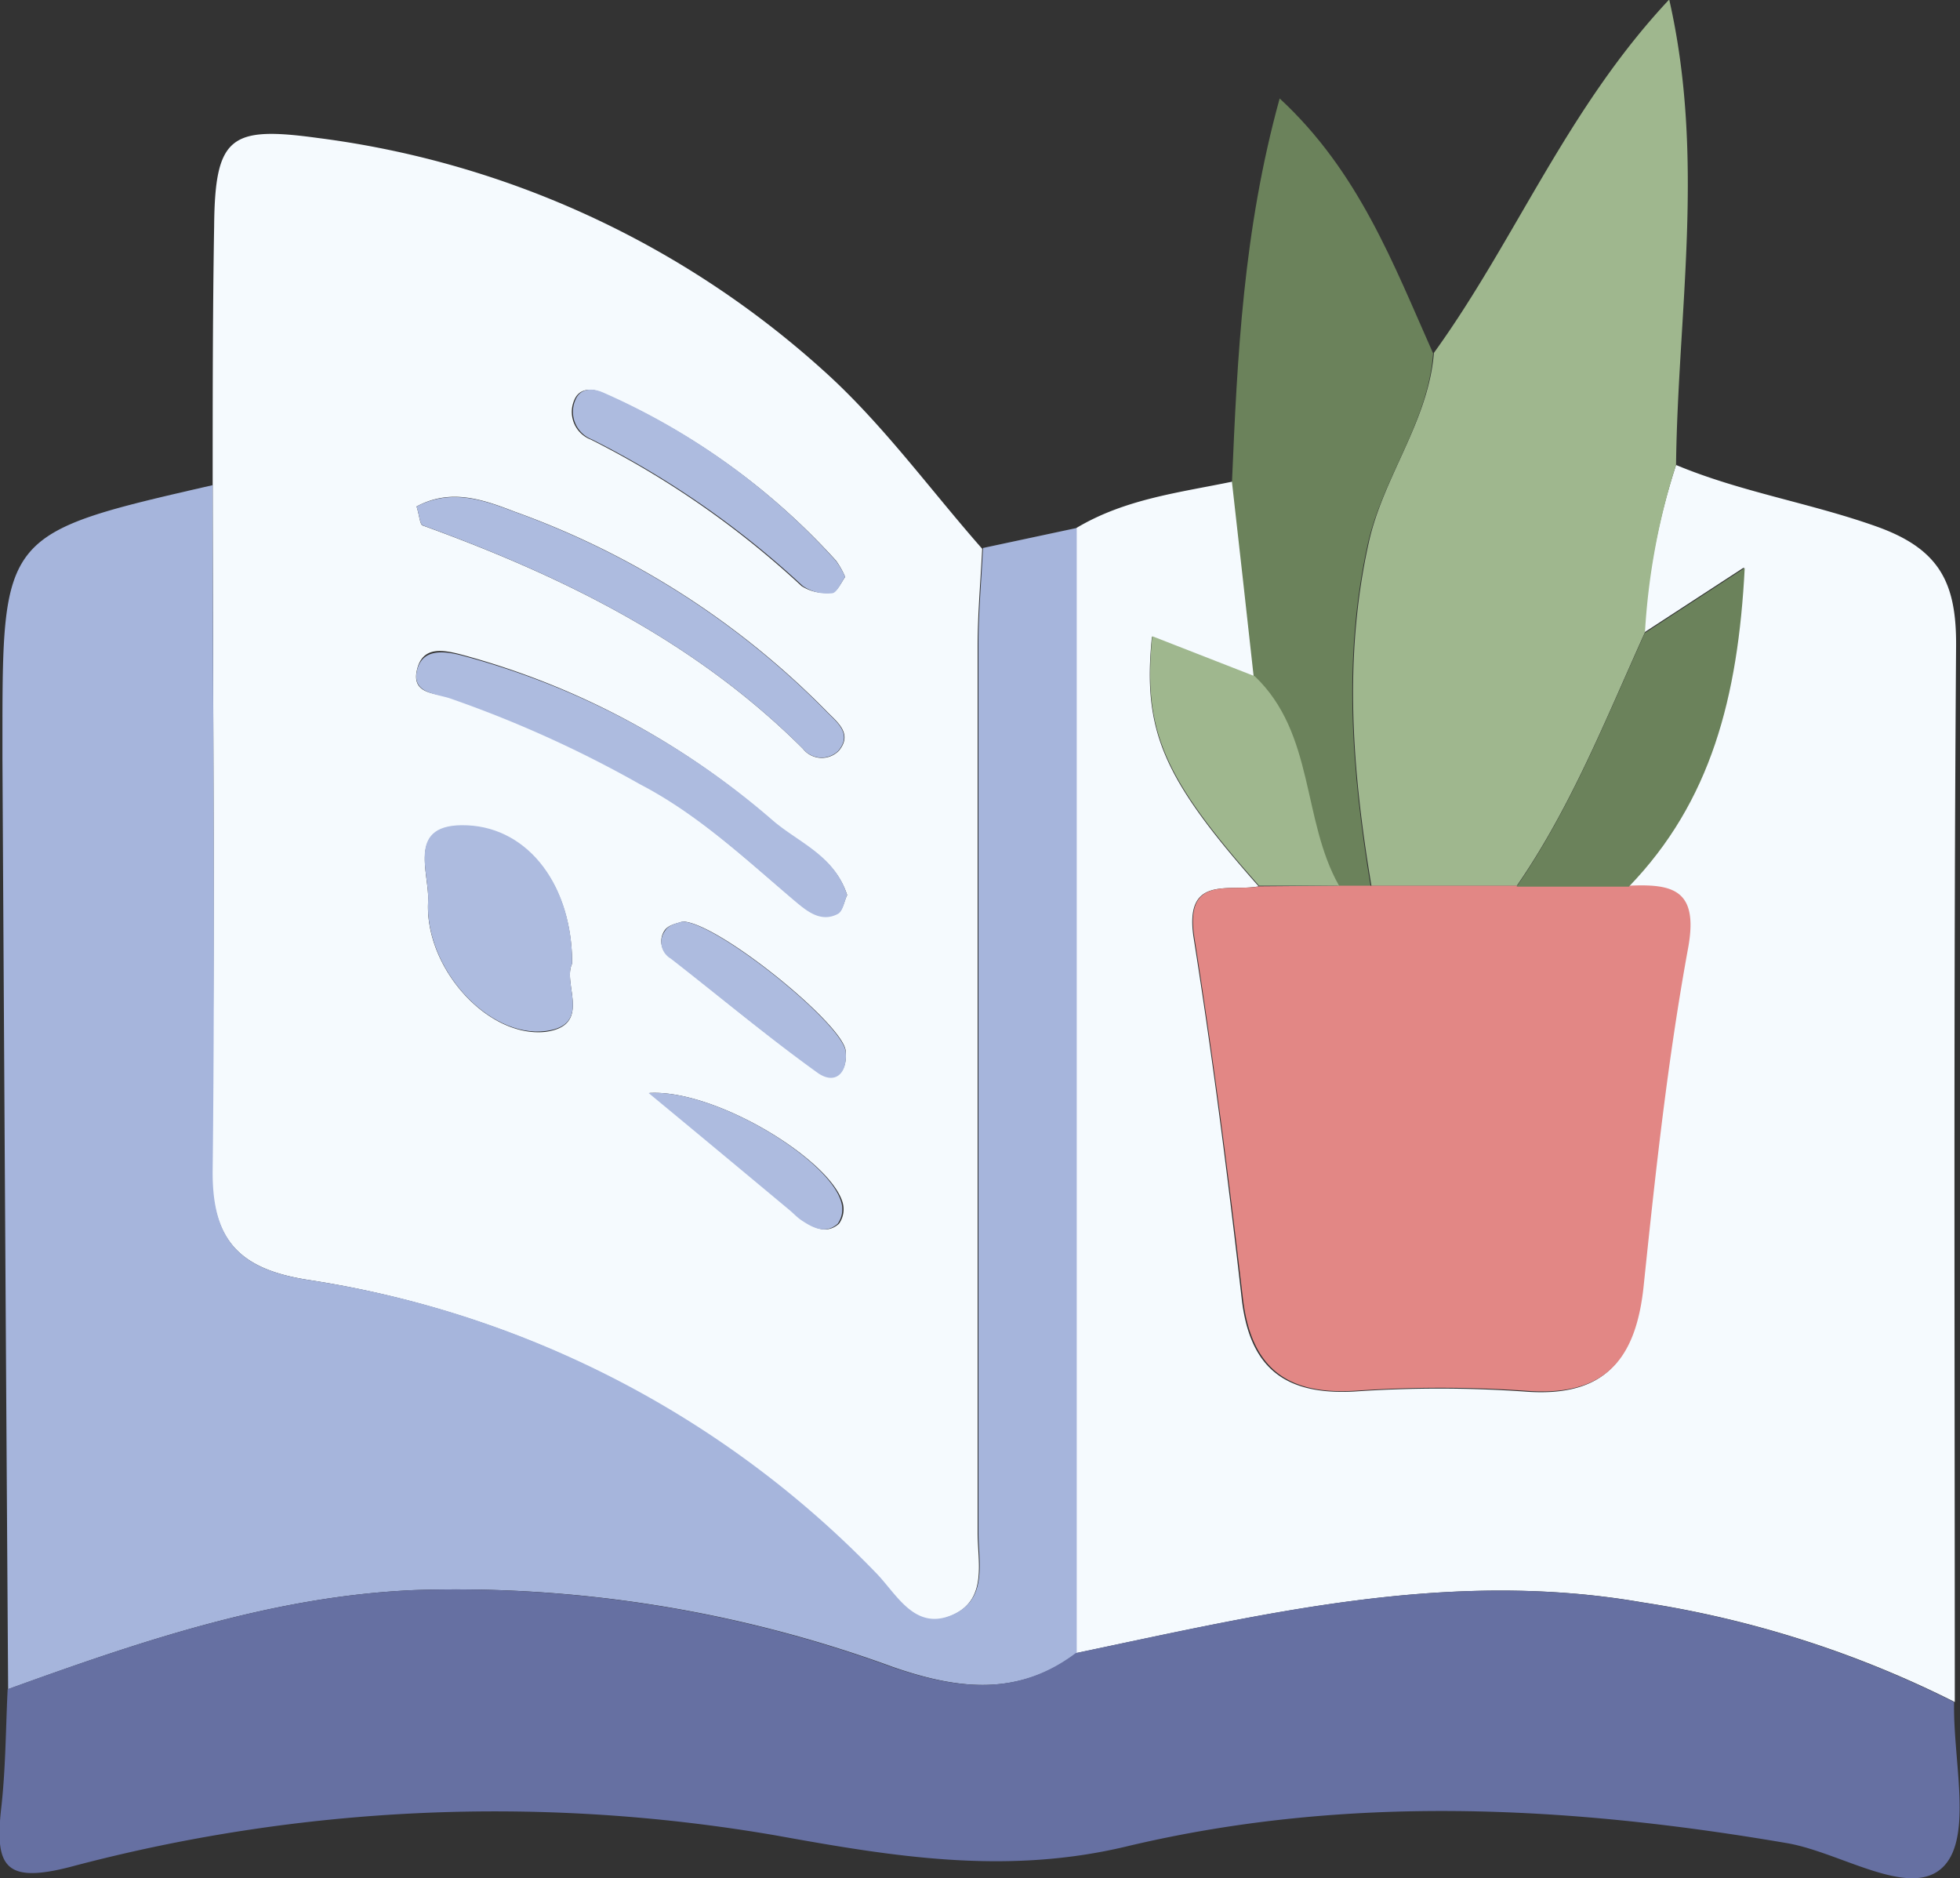 <svg xmlns="http://www.w3.org/2000/svg" viewBox="0 0 120.45 115.4"><rect x="0" y="0" width="120.45" height="115.4" fill="#333333" stroke="none"/><defs><style>.cls-1{fill:#f5fafe;}.cls-2{fill:#a6b5dc;}.cls-3{fill:#6670a2;}.cls-4{fill:#9fb78e;}.cls-5{fill:#6b825b;}.cls-6{fill:#adbbdf;}.cls-7{fill:#e28785;}</style></defs><g id="Layer_2" data-name="Layer 2"><g id="Layer_1-2" data-name="Layer 1"><path class="cls-1" d="M13.07,29.82c0-5.31,0-10.61.09-15.92.05-5.54,1-6.16,6.39-5.42a57.17,57.17,0,0,1,31,14.24c3.65,3.26,6.57,7.32,9.81,11-.1,2-.28,4-.28,6q0,27.24,0,54.47c0,1.78.59,4-1.43,5-2.44,1.2-3.56-1.16-4.86-2.49A61.17,61.17,0,0,0,19,78.65C14.73,78,13,76.24,13,71.8,13.23,57.81,13.08,43.82,13.07,29.82ZM35.16,59.21c0-4.72-2.65-8.27-6.44-8.45s-2.31,2.88-2.41,4.64c-.22,4.09,3.69,8.39,7.22,8C36.43,63,34.54,60.43,35.16,59.21ZM52.06,55c-.77-2.4-3-3.17-4.57-4.54A47.93,47.93,0,0,0,28.43,40.24c-1.26-.34-2.48-.54-2.81.94s1.11,1.39,2,1.67a71.06,71.06,0,0,1,11.73,5.3c3.56,1.85,6.44,4.6,9.48,7.15.7.58,1.58,1.37,2.65.81C51.81,55.94,51.89,55.3,52.06,55ZM25.6,31.12c.19.61.2,1.11.38,1.17C34.62,35.42,42.73,39.41,49.34,46a1.47,1.47,0,0,0,2.22.12c.89-1.09-.19-1.81-.82-2.48a51.1,51.1,0,0,0-19.11-12.2C29.64,30.67,27.69,30,25.6,31.12Zm26.34,4.33a5.22,5.22,0,0,0-.56-1A41.91,41.91,0,0,0,37,24.13c-.69-.3-1.39-.26-1.69.41a1.82,1.82,0,0,0,1,2.47,55.9,55.9,0,0,1,12.95,9,2.67,2.67,0,0,0,1.83.39C51.46,36.39,51.7,35.76,51.94,35.45Zm-10,21.17c-.22.1-.81.17-1.07.51a1.17,1.17,0,0,0,.35,1.71c3,2.37,5.93,4.81,9,7,1.09.79,1.88.06,1.75-1.28C51.8,62.9,44,56.58,41.91,56.62Zm-2,10.54c3.34,2.76,6,5,8.62,7.16.26.21.48.46.76.65.7.47,1.49.89,2.24.22a1.53,1.53,0,0,0,.23-1.28C51.05,71.26,43.93,66.89,39.86,67.16Z"/><path class="cls-1" d="M103,28.57c4,1.67,8.25,2.33,12.32,3.78,3.9,1.39,4.92,3.48,4.89,7.36-.16,21.62-.08,43.25-.08,64.87a64.21,64.21,0,0,0-19.23-6.13c-11.9-2.06-23.29.72-34.75,3.12l0-69.13c3-1.79,6.32-2.17,9.6-2.85q.67,6,1.34,12l-6.3-2.46c-.58,5.8.67,8.67,6.56,15.33-1.86.35-4.58-.73-4,3.14,1.17,7.35,2.11,14.74,2.95,22.13.48,4.33,2.66,6,6.93,5.77a75.78,75.78,0,0,1,10.44,0c4.92.39,6.82-1.91,7.28-6.54.68-6.91,1.47-13.83,2.72-20.65.66-3.6-.93-4-3.62-3.84,5.05-5.23,6.71-11.64,7.12-19.6l-6.14,4A41.45,41.45,0,0,1,103,28.57Z"/><path class="cls-2" d="M66.17,32.44l0,69.13c-3.59,2.7-7.34,2.23-11.31.85A78,78,0,0,0,25.5,97.7c-8.73.37-16.91,3.16-25,6.09Q.31,75.19.15,46.56v-1c0-12.79,0-12.79,12.92-15.75,0,14,.16,28,0,42C13,76.24,14.73,78,19,78.65a61.17,61.17,0,0,1,34.84,18c1.3,1.33,2.42,3.69,4.86,2.49,2-1,1.43-3.19,1.43-5q0-27.23,0-54.47c0-2,.18-4,.28-6Z"/><path class="cls-3" d="M.47,103.79c8.12-2.93,16.3-5.72,25-6.09a78,78,0,0,1,29.33,4.72c4,1.38,7.72,1.85,11.31-.85,11.46-2.4,22.85-5.18,34.75-3.12a64.21,64.21,0,0,1,19.23,6.13c-.09,3.47,1.15,8.21-.63,10.08-2,2.1-6.31-.84-9.64-1.41-13.55-2.32-27.13-3-40.54.19-7.43,1.79-14.37.64-21.57-.66a101.55,101.55,0,0,0-43.43,1.94c-3.92,1-4.59,0-4.22-3.49C.35,108.76.35,106.27.47,103.79Z"/><path class="cls-4" d="M103,28.57a41.45,41.45,0,0,0-1.91,10.28c-2.4,5.31-4.54,10.75-7.88,15.58l-8.93,0c-1.17-7-1.74-14-.16-21.11.9-4.06,3.66-7.42,4-11.64,5-6.91,8.16-15,14.46-21.71C104.81,9.77,103.11,19.19,103,28.57Z"/><path class="cls-5" d="M88.07,21.71c-.3,4.22-3.06,7.58-4,11.64-1.58,7.09-1,14.08.16,21.11l-2,0c-2.33-4-1.49-9.35-5.18-12.83q-.66-6-1.34-12c.33-7.73.69-15.46,2.93-23.58C83.51,10.55,85.63,16.23,88.07,21.71Z"/><path class="cls-6" d="M35.16,59.21c-.62,1.22,1.27,3.77-1.63,4.14-3.53.44-7.44-3.86-7.22-8,.1-1.76-1.41-4.81,2.41-4.64S35.19,54.49,35.16,59.21Z"/><path class="cls-6" d="M52.06,55c-.17.35-.25,1-.58,1.16-1.07.56-1.95-.23-2.65-.81-3-2.55-5.92-5.3-9.48-7.15a71.06,71.06,0,0,0-11.73-5.3c-.89-.28-2.29-.33-2-1.67s1.55-1.28,2.81-.94A47.93,47.93,0,0,1,47.49,50.41C49.08,51.78,51.29,52.55,52.06,55Z"/><path class="cls-6" d="M25.6,31.12c2.09-1.08,4-.45,6,.32a51.1,51.1,0,0,1,19.11,12.2c.63.67,1.71,1.39.82,2.48A1.47,1.47,0,0,1,49.34,46C42.73,39.41,34.62,35.42,26,32.29,25.8,32.23,25.79,31.73,25.6,31.12Z"/><path class="cls-6" d="M51.94,35.45c-.24.31-.48.94-.78,1A2.67,2.67,0,0,1,49.33,36a55.9,55.9,0,0,0-12.95-9,1.82,1.82,0,0,1-1-2.47c.3-.67,1-.71,1.69-.41A41.91,41.91,0,0,1,51.38,34.47,5.22,5.22,0,0,1,51.94,35.45Z"/><path class="cls-6" d="M41.91,56.62c2.08,0,9.89,6.28,10.06,8,.13,1.34-.66,2.07-1.75,1.28-3.1-2.23-6-4.67-9-7a1.17,1.17,0,0,1-.35-1.71C41.1,56.79,41.69,56.72,41.91,56.62Z"/><path class="cls-6" d="M39.86,67.16c4.07-.27,11.19,4.1,11.85,6.75a1.53,1.53,0,0,1-.23,1.28c-.75.67-1.54.25-2.24-.22-.28-.19-.5-.44-.76-.65C45.84,72.12,43.2,69.92,39.86,67.16Z"/><path class="cls-7" d="M82.29,54.42l2,0,8.93,0,6.9,0c2.69-.12,4.28.24,3.62,3.84-1.25,6.82-2,13.74-2.72,20.65-.46,4.63-2.36,6.93-7.28,6.54a75.78,75.78,0,0,0-10.44,0c-4.27.27-6.45-1.44-6.93-5.77C75.51,72.34,74.57,65,73.4,57.6c-.61-3.87,2.11-2.79,4-3.14Z"/><path class="cls-5" d="M100.1,54.48l-6.9,0c3.34-4.83,5.48-10.27,7.88-15.58l6.14-4C106.81,42.84,105.15,49.25,100.1,54.48Z"/><path class="cls-4" d="M82.29,54.42l-4.92,0c-5.89-6.66-7.14-9.53-6.56-15.33l6.3,2.46C80.8,45.07,80,50.38,82.29,54.42Z"/></g></g></svg>